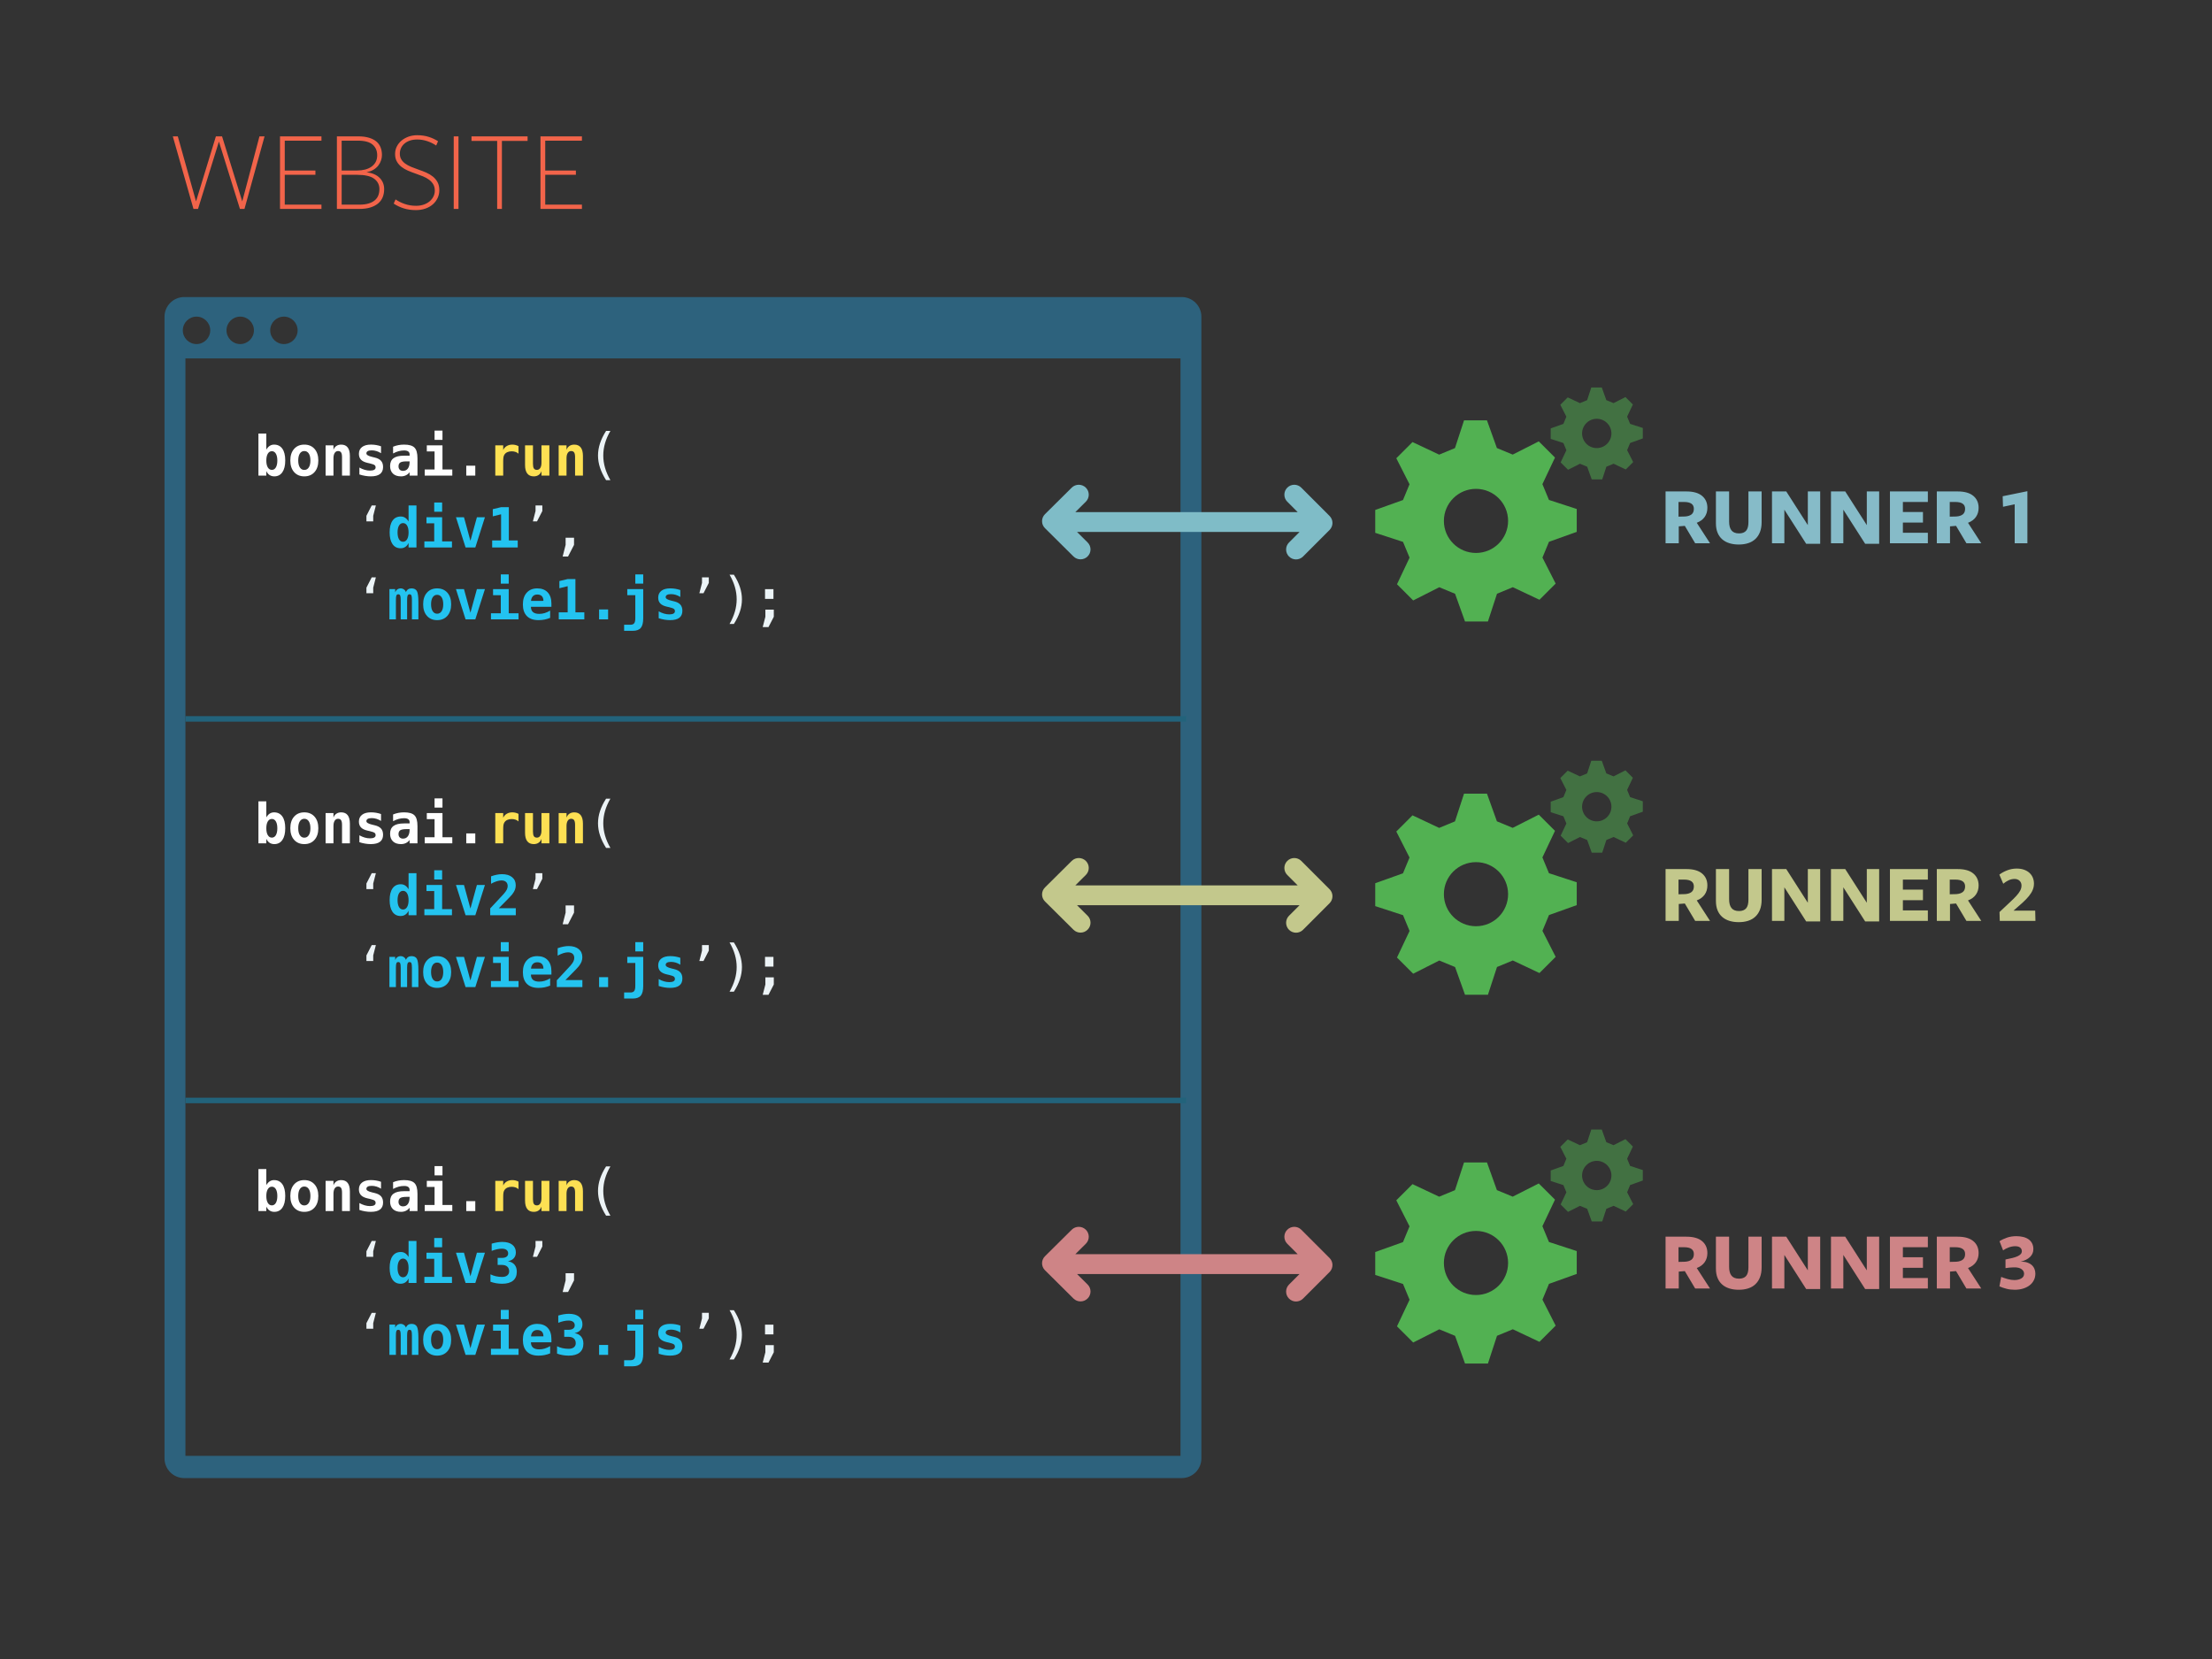 <?xml version="1.0" encoding="utf-8"?>
<!-- Generator: Adobe Illustrator 16.0.0, SVG Export Plug-In . SVG Version: 6.00 Build 0)  -->
<!DOCTYPE svg PUBLIC "-//W3C//DTD SVG 1.1//EN" "http://www.w3.org/Graphics/SVG/1.1/DTD/svg11.dtd">
<svg version="1.1" id="Layer_1" xmlns="http://www.w3.org/2000/svg" xmlns:xlink="http://www.w3.org/1999/xlink" x="0px" y="0px"
	 width="800px" height="600px" viewBox="0 0 800 600" enable-background="new 0 0 800 600" xml:space="preserve">
<rect x="0" y="0" width="800" height="600" fill="#333333" stroke="none"/>
<path fill-rule="evenodd" clip-rule="evenodd" fill="#52B152" d="M570.249,192.356v-8.276l-1.171-0.381l-8.877-2.893l-2.369-5.708
	l4.553-9.616l-5.865-5.852l-1.098,0.557l-8.326,4.22l-5.719-2.364l-3.594-10.014h-8.293l-0.382,1.169l-2.897,8.86l-5.717,2.364
	l-9.639-4.544l-5.862,5.852l0.558,1.096l4.228,8.312l-2.367,5.704l-10.035,3.586v8.277l1.172,0.381l8.878,2.893l2.368,5.707
	l-4.553,9.617l5.862,5.853l1.1-0.558l8.327-4.219l5.718,2.364l3.592,10.014h8.293l0.384-1.169l2.898-8.859l5.718-2.364l9.636,4.545
	l5.864-5.854l-0.558-1.096l-4.228-8.309l2.368-5.708L570.249,192.356z M533.813,199.983c-6.413,0-11.612-5.189-11.612-11.59
	s5.199-11.589,11.612-11.589s11.611,5.189,11.611,11.589S540.227,199.983,533.813,199.983z"/>
<path opacity="0.5" fill-rule="evenodd" clip-rule="evenodd" fill="#52B152" d="M594.144,158.569v-3.783l-0.536-0.174l-4.058-1.322
	l-1.083-2.61l2.082-4.395l-2.682-2.675l-0.502,0.254l-3.806,1.929l-2.613-1.081l-1.644-4.578h-3.79l-0.175,0.535l-1.325,4.05
	l-2.613,1.08l-4.405-2.077l-2.68,2.675l0.254,0.501l1.934,3.799l-1.083,2.608l-4.587,1.639v3.784l0.535,0.174l4.059,1.322
	l1.082,2.609l-2.08,4.396l2.68,2.675l0.503-0.255l3.806-1.929l2.613,1.081l1.644,4.577h3.79l0.176-0.534l1.324-4.05l2.613-1.081
	l4.405,2.078l2.681-2.675l-0.255-0.501l-1.933-3.798l1.082-2.609L594.144,158.569z M577.487,162.055
	c-2.931,0-5.308-2.372-5.308-5.297s2.377-5.298,5.308-5.298c2.932,0,5.309,2.372,5.309,5.298S580.419,162.055,577.487,162.055z"/>
<path fill-rule="evenodd" clip-rule="evenodd" fill="#2D627D" d="M427.38,107.431H66.625c-3.93,0-7.125,3.186-7.125,7.124v412.887
	c0,3.935,3.195,7.127,7.125,7.127H427.38c3.934,0,7.119-3.192,7.119-7.127V114.555C434.499,110.616,431.313,107.431,427.38,107.431z
	 M102.681,114.513c2.736,0,4.958,2.224,4.958,4.962c0,2.739-2.223,4.962-4.958,4.962c-2.74,0-4.958-2.224-4.958-4.962
	C97.723,116.736,99.94,114.513,102.681,114.513z M86.876,114.513c2.737,0,4.96,2.224,4.96,4.962c0,2.739-2.223,4.962-4.96,4.962
	c-2.74,0-4.958-2.224-4.958-4.962C81.917,116.736,84.136,114.513,86.876,114.513z M66.117,119.475c0-2.738,2.218-4.962,4.958-4.962
	c2.735,0,4.958,2.224,4.958,4.962c0,2.739-2.223,4.962-4.958,4.962C68.335,124.437,66.117,122.213,66.117,119.475z M426.945,526.537
	H67.061V129.63h359.885V526.537z"/>
<g>
	<g>
		<path fill-rule="evenodd" clip-rule="evenodd" fill="#7FBCC7" d="M480.854,186.597l-10.221-10.229
			c-1.399-1.402-3.669-1.402-5.07,0c-0.701,0.7-1.052,1.619-1.052,2.537c0,0.919,0.351,1.839,1.052,2.538l3.771,3.775h-80.436
			l3.813-3.781c1.409-1.4,1.409-3.67,0-5.071c-1.412-1.398-3.701-1.398-5.11,0l-9.667,9.589c-1.412,1.402-1.412,3.672,0,5.07
			l10.299,10.217c1.41,1.401,3.697,1.401,5.109,0c0.707-0.699,1.06-1.617,1.06-2.534s-0.353-1.836-1.06-2.535l-3.813-3.783h80.451
			l-0.007,0.021l-3.784,3.785c-1.398,1.401-1.398,3.675,0,5.077c1.401,1.399,3.673,1.399,5.071,0l9.594-9.601
			C482.256,190.27,482.256,187.997,480.854,186.597z"/>
	</g>
</g>
<g>
	<g>
		<path fill="#86BBC8" d="M616.521,186.959c0.649-0.93,0.975-2.024,0.975-3.285c0-1.819-0.64-3.264-1.92-4.334
			s-3.17-1.605-5.67-1.605h-7.53v18.75h4.771v-6.12l2.19-0.18l3.75,6.3h5.369l-4.8-7.41
			C614.915,188.594,615.87,187.89,616.521,186.959z M611.796,186.015c-0.54,0.44-1.32,0.7-2.341,0.78l-2.399,0.06v-5.31h2.01
			c2.359,0,3.54,0.82,3.54,2.459C612.605,184.904,612.336,185.574,611.796,186.015z M632.345,188.805c0,1.46-0.282,2.51-0.848,3.15
			c-0.565,0.64-1.413,0.959-2.543,0.959c-1.249,0-2.162-0.359-2.736-1.08c-0.575-0.72-0.862-1.789-0.862-3.209v-10.891h-4.771v11.52
			c0,1.32,0.2,2.461,0.601,3.42c0.399,0.961,0.965,1.756,1.694,2.386c0.73,0.63,1.601,1.101,2.61,1.409
			c1.01,0.311,2.125,0.466,3.345,0.466c1.26,0,2.4-0.165,3.42-0.495c1.021-0.33,1.891-0.835,2.61-1.516
			c0.72-0.68,1.275-1.524,1.665-2.534s0.585-2.194,0.585-3.556v-11.1h-4.771V188.805z M653.825,189.914l-7.8-12.18h-5.16v18.75h4.47
			v-12.15l7.89,12.33h5.07v-18.93h-4.47V189.914z M675.155,189.914l-7.8-12.18h-5.16v18.75h4.47v-12.15l7.89,12.33h5.07v-18.93
			h-4.47V189.914z M683.525,196.484h13.71v-3.811h-9.03v-3.689h7.26v-3.811h-7.26v-3.629h9.03v-3.811h-13.71V196.484z
			 M714.62,186.959c0.649-0.93,0.975-2.024,0.975-3.285c0-1.819-0.641-3.264-1.92-4.334c-1.28-1.07-3.17-1.605-5.67-1.605h-7.53
			v18.75h4.771v-6.12l2.189-0.18l3.75,6.3h5.37l-4.8-7.41C713.015,188.594,713.97,187.89,714.62,186.959z M709.895,186.015
			c-0.54,0.44-1.32,0.7-2.34,0.78l-2.4,0.06v-5.31h2.011c2.359,0,3.54,0.82,3.54,2.459
			C710.705,184.904,710.435,185.574,709.895,186.015z M724.294,179.475l0.12,3.81l4.23-0.899v14.1h4.59v-18.84L724.294,179.475z"/>
	</g>
</g>
<path fill-rule="evenodd" clip-rule="evenodd" fill="#52B152" d="M570.249,327.356v-8.276l-1.171-0.381l-8.877-2.893l-2.369-5.709
	l4.553-9.615l-5.865-5.852l-1.098,0.557l-8.326,4.22l-5.719-2.364l-3.594-10.014h-8.293l-0.382,1.169l-2.897,8.86l-5.717,2.363
	l-9.639-4.543l-5.862,5.852l0.558,1.096l4.228,8.312l-2.367,5.704l-10.035,3.587v8.277l1.172,0.381l8.878,2.893l2.368,5.707
	l-4.553,9.616l5.862,5.853l1.1-0.557l8.327-4.22l5.718,2.364l3.592,10.014h8.293l0.384-1.17l2.898-8.859l5.718-2.364l9.636,4.546
	l5.864-5.855l-0.558-1.096l-4.228-8.309l2.368-5.708L570.249,327.356z M533.813,334.982c-6.413,0-11.612-5.189-11.612-11.59
	s5.199-11.589,11.612-11.589s11.611,5.188,11.611,11.589S540.227,334.982,533.813,334.982z"/>
<path opacity="0.5" fill-rule="evenodd" clip-rule="evenodd" fill="#52B152" d="M594.144,293.568v-3.783l-0.536-0.174l-4.058-1.322
	l-1.083-2.609l2.082-4.396l-2.682-2.675l-0.502,0.254l-3.806,1.929l-2.613-1.081l-1.644-4.578h-3.79l-0.175,0.535l-1.325,4.05
	l-2.613,1.08l-4.405-2.077l-2.68,2.675l0.254,0.501l1.934,3.799l-1.083,2.608l-4.587,1.64v3.783l0.535,0.175l4.059,1.321
	l1.082,2.609l-2.08,4.396l2.68,2.675l0.503-0.255l3.806-1.929l2.613,1.081l1.644,4.576h3.79l0.176-0.533l1.324-4.051l2.613-1.08
	l4.405,2.077l2.681-2.675l-0.255-0.502l-1.933-3.799l1.082-2.608L594.144,293.568z M577.487,297.055
	c-2.931,0-5.308-2.371-5.308-5.297s2.377-5.299,5.308-5.299c2.932,0,5.309,2.373,5.309,5.299S580.419,297.055,577.487,297.055z"/>
<g>
	<g>
		<path fill-rule="evenodd" clip-rule="evenodd" fill="#C3C88C" d="M480.854,321.597l-10.221-10.229
			c-1.399-1.402-3.669-1.402-5.07,0c-0.701,0.7-1.052,1.619-1.052,2.537c0,0.919,0.351,1.839,1.052,2.538l3.771,3.775h-80.436
			l3.813-3.781c1.409-1.4,1.409-3.67,0-5.071c-1.412-1.398-3.701-1.398-5.11,0l-9.667,9.589c-1.412,1.402-1.412,3.672,0,5.07
			l10.299,10.217c1.41,1.401,3.697,1.401,5.109,0c0.707-0.699,1.06-1.617,1.06-2.534s-0.353-1.836-1.06-2.535l-3.813-3.783h80.451
			l-0.007,0.021l-3.784,3.785c-1.398,1.401-1.398,3.675,0,5.077c1.401,1.399,3.673,1.399,5.071,0l9.594-9.601
			C482.256,325.27,482.256,322.997,480.854,321.597z"/>
	</g>
</g>
<g>
	<g>
		<path fill="#C3C88C" d="M616.521,323.534c0.649-0.93,0.975-2.024,0.975-3.284c0-1.82-0.64-3.266-1.92-4.335
			c-1.28-1.07-3.17-1.605-5.67-1.605h-7.53v18.75h4.771v-6.12l2.19-0.18l3.75,6.3h5.369l-4.8-7.41
			C614.915,325.17,615.87,324.465,616.521,323.534z M611.796,322.59c-0.54,0.439-1.32,0.7-2.341,0.779l-2.399,0.061v-5.311h2.01
			c2.359,0,3.54,0.82,3.54,2.46C612.605,321.479,612.336,322.149,611.796,322.59z M632.345,325.38c0,1.46-0.282,2.51-0.848,3.149
			c-0.565,0.641-1.413,0.96-2.543,0.96c-1.249,0-2.162-0.359-2.736-1.08c-0.575-0.72-0.862-1.789-0.862-3.21v-10.89h-4.771v11.52
			c0,1.32,0.2,2.461,0.601,3.421c0.399,0.96,0.965,1.755,1.694,2.385c0.73,0.63,1.601,1.1,2.61,1.41
			c1.01,0.31,2.125,0.465,3.345,0.465c1.26,0,2.4-0.165,3.42-0.495c1.021-0.33,1.891-0.835,2.61-1.515s1.275-1.525,1.665-2.535
			s0.585-2.195,0.585-3.556v-11.1h-4.771V325.38z M653.825,326.489l-7.8-12.18h-5.16v18.75h4.47v-12.15l7.89,12.33h5.07v-18.93
			h-4.47V326.489z M675.155,326.489l-7.8-12.18h-5.16v18.75h4.47v-12.15l7.89,12.33h5.07v-18.93h-4.47V326.489z M683.525,333.06
			h13.71v-3.81h-9.03v-3.69h7.26v-3.81h-7.26v-3.631h9.03v-3.81h-13.71V333.06z M714.62,323.534c0.649-0.93,0.975-2.024,0.975-3.284
			c0-1.82-0.641-3.266-1.92-4.335c-1.28-1.07-3.17-1.605-5.67-1.605h-7.53v18.75h4.771v-6.12l2.189-0.18l3.75,6.3h5.37l-4.8-7.41
			C713.015,325.17,713.97,324.465,714.62,323.534z M709.895,322.59c-0.54,0.439-1.32,0.7-2.34,0.779l-2.4,0.061v-5.311h2.011
			c2.359,0,3.54,0.82,3.54,2.46C710.705,321.479,710.435,322.149,709.895,322.59z M736.055,329.34h-7.83
			c1.239-1.061,2.319-2.011,3.239-2.851s1.69-1.64,2.311-2.399c0.619-0.76,1.08-1.505,1.38-2.235c0.3-0.729,0.45-1.495,0.45-2.295
			c0-0.76-0.136-1.47-0.405-2.13s-0.67-1.234-1.2-1.726c-0.53-0.489-1.18-0.874-1.95-1.154c-0.77-0.28-1.665-0.42-2.685-0.42
			c-1.2,0-2.351,0.215-3.45,0.645c-1.1,0.431-2.04,0.945-2.82,1.545l1.41,3.3c0.58-0.499,1.22-0.915,1.92-1.244
			c0.7-0.33,1.42-0.495,2.16-0.495c0.76,0,1.37,0.225,1.83,0.675s0.69,1.016,0.69,1.695c0,0.64-0.155,1.255-0.466,1.845
			c-0.31,0.59-0.79,1.24-1.439,1.95c-0.65,0.71-1.476,1.525-2.475,2.444c-1.001,0.921-2.19,2.04-3.57,3.36l0.09,3.21h12.9
			L736.055,329.34z"/>
	</g>
</g>
<path fill-rule="evenodd" clip-rule="evenodd" fill="#52B152" d="M570.249,460.736v-8.276l-1.171-0.381l-8.877-2.893l-2.369-5.709
	l4.553-9.615l-5.865-5.852l-1.098,0.557l-8.326,4.22l-5.719-2.364l-3.594-10.014h-8.293l-0.382,1.169l-2.897,8.86l-5.717,2.363
	l-9.639-4.543l-5.862,5.852l0.558,1.096l4.228,8.312l-2.367,5.704l-10.035,3.587v8.277l1.172,0.381l8.878,2.893l2.368,5.707
	l-4.553,9.616l5.862,5.853l1.1-0.557l8.327-4.22l5.718,2.364l3.592,10.014h8.293l0.384-1.17l2.898-8.859l5.718-2.364l9.636,4.546
	l5.864-5.855l-0.558-1.096l-4.228-8.309l2.368-5.708L570.249,460.736z M533.813,468.362c-6.413,0-11.612-5.189-11.612-11.59
	s5.199-11.589,11.612-11.589s11.611,5.188,11.611,11.589S540.227,468.362,533.813,468.362z"/>
<path opacity="0.5" fill-rule="evenodd" clip-rule="evenodd" fill="#52B152" d="M594.144,426.948v-3.783l-0.536-0.174l-4.058-1.322
	l-1.083-2.609l2.082-4.396l-2.682-2.676l-0.502,0.255l-3.806,1.929l-2.613-1.08l-1.644-4.578h-3.79l-0.175,0.535l-1.325,4.051
	l-2.613,1.08l-4.405-2.078l-2.68,2.676l0.254,0.501l1.934,3.799l-1.083,2.608l-4.587,1.64v3.783l0.535,0.175l4.059,1.321
	l1.082,2.609l-2.08,4.396l2.68,2.675l0.503-0.255l3.806-1.929l2.613,1.081l1.644,4.576h3.79l0.176-0.533l1.324-4.051l2.613-1.08
	l4.405,2.077l2.681-2.675l-0.255-0.502l-1.933-3.799l1.082-2.608L594.144,426.948z M577.487,430.435
	c-2.931,0-5.308-2.371-5.308-5.297s2.377-5.299,5.308-5.299c2.932,0,5.309,2.373,5.309,5.299S580.419,430.435,577.487,430.435z"/>
<g>
	<g>
		<path fill-rule="evenodd" clip-rule="evenodd" fill="#CE8486" d="M480.854,454.977l-10.221-10.229
			c-1.399-1.402-3.669-1.402-5.07,0c-0.701,0.7-1.052,1.619-1.052,2.537c0,0.919,0.351,1.839,1.052,2.538l3.771,3.775h-80.436
			l3.813-3.781c1.409-1.4,1.409-3.67,0-5.071c-1.412-1.398-3.701-1.398-5.11,0l-9.667,9.589c-1.412,1.402-1.412,3.672,0,5.07
			l10.299,10.217c1.41,1.401,3.697,1.401,5.109,0c0.707-0.699,1.06-1.617,1.06-2.534s-0.353-1.836-1.06-2.535l-3.813-3.783h80.451
			l-0.007,0.021l-3.784,3.785c-1.398,1.401-1.398,3.675,0,5.077c1.401,1.399,3.673,1.399,5.071,0l9.594-9.601
			C482.256,458.649,482.256,456.377,480.854,454.977z"/>
	</g>
</g>
<g>
	<g>
		<path fill="#CE8486" d="M616.521,456.488c0.649-0.93,0.975-2.024,0.975-3.284c0-1.82-0.64-3.266-1.92-4.335
			c-1.28-1.07-3.17-1.605-5.67-1.605h-7.53v18.75h4.771v-6.12l2.19-0.18l3.75,6.3h5.369l-4.8-7.41
			C614.915,458.124,615.87,457.419,616.521,456.488z M611.796,455.544c-0.54,0.439-1.32,0.7-2.341,0.779l-2.399,0.061v-5.311h2.01
			c2.359,0,3.54,0.82,3.54,2.461C612.605,454.434,612.336,455.104,611.796,455.544z M632.345,458.334c0,1.46-0.282,2.51-0.848,3.149
			c-0.565,0.641-1.413,0.96-2.543,0.96c-1.249,0-2.162-0.359-2.736-1.08c-0.575-0.72-0.862-1.789-0.862-3.21v-10.89h-4.771v11.521
			c0,1.319,0.2,2.46,0.601,3.42c0.399,0.96,0.965,1.755,1.694,2.385c0.73,0.63,1.601,1.1,2.61,1.41
			c1.01,0.31,2.125,0.465,3.345,0.465c1.26,0,2.4-0.165,3.42-0.495c1.021-0.33,1.891-0.835,2.61-1.515s1.275-1.525,1.665-2.535
			s0.585-2.195,0.585-3.556v-11.1h-4.771V458.334z M653.825,459.443l-7.8-12.18h-5.16v18.75h4.47v-12.15l7.89,12.33h5.07v-18.93
			h-4.47V459.443z M675.155,459.443l-7.8-12.18h-5.16v18.75h4.47v-12.15l7.89,12.33h5.07v-18.93h-4.47V459.443z M683.525,466.014
			h13.71v-3.81h-9.03v-3.69h7.26v-3.81h-7.26v-3.631h9.03v-3.81h-13.71V466.014z M714.62,456.488
			c0.649-0.93,0.975-2.024,0.975-3.284c0-1.82-0.641-3.266-1.92-4.335c-1.28-1.07-3.17-1.605-5.67-1.605h-7.53v18.75h4.771v-6.12
			l2.189-0.18l3.75,6.3h5.37l-4.8-7.41C713.015,458.124,713.97,457.419,714.62,456.488z M709.895,455.544
			c-0.54,0.439-1.32,0.7-2.34,0.779l-2.4,0.061v-5.311h2.011c2.359,0,3.54,0.82,3.54,2.461
			C710.705,454.434,710.435,455.104,709.895,455.544z M735.784,458.903c-0.221-0.54-0.55-1.005-0.99-1.395
			c-0.439-0.39-0.989-0.694-1.649-0.915c-0.66-0.22-1.44-0.31-2.34-0.271c1.5-0.399,2.64-0.984,3.42-1.755
			c0.779-0.77,1.17-1.704,1.17-2.805c0-0.78-0.15-1.465-0.45-2.055s-0.72-1.08-1.26-1.471c-0.54-0.39-1.19-0.68-1.95-0.869
			c-0.761-0.19-1.59-0.285-2.49-0.285c-1.22,0-2.345,0.175-3.375,0.524c-1.03,0.351-1.935,0.785-2.715,1.306l1.29,3.3
			c0.58-0.42,1.265-0.775,2.055-1.065c0.79-0.289,1.555-0.435,2.295-0.435c0.84,0,1.455,0.17,1.845,0.51
			c0.391,0.341,0.586,0.771,0.586,1.29c0,0.4-0.136,0.75-0.405,1.05c-0.271,0.3-0.66,0.565-1.17,0.795
			c-0.511,0.23-1.13,0.436-1.86,0.615s-1.555,0.36-2.475,0.54v3.12c0.399-0.061,0.854-0.12,1.365-0.18
			c0.51-0.061,1.024-0.091,1.545-0.091c1.3-0.039,2.26,0.171,2.88,0.631c0.619,0.46,0.93,1.01,0.93,1.649
			c0,0.78-0.345,1.36-1.035,1.74c-0.689,0.38-1.515,0.57-2.475,0.57c-0.761,0-1.57-0.12-2.431-0.36c-0.859-0.24-1.64-0.5-2.34-0.78
			l-0.63,3.42c0.76,0.341,1.605,0.63,2.535,0.87s1.935,0.36,3.015,0.36c1.04,0,2.015-0.135,2.926-0.405
			c0.909-0.27,1.699-0.655,2.369-1.155c0.67-0.499,1.195-1.114,1.575-1.845c0.38-0.729,0.57-1.545,0.57-2.445
			C736.114,460.014,736.004,459.443,735.784,458.903z"/>
	</g>
</g>
<g>
	<g>
		<path fill="#F2644A" d="M87.615,72.837l-7.308-23.52h-2.226l-7.183,23.52l-6.594-23.52H62.5l7.476,26.25h1.638l7.561-24.359
			l7.602,24.359h1.639l7.266-26.25h-1.848L87.615,72.837z M101.266,75.567h14.994v-1.555h-13.272V63.22h11.088v-1.555h-11.088
			V50.871h13.272v-1.554h-14.994V75.567z M132.545,62.278c1.009-0.168,1.871-0.477,2.587-0.926c0.716-0.448,1.29-0.961,1.726-1.535
			c0.434-0.574,0.758-1.192,0.968-1.852s0.315-1.298,0.315-1.915c0-0.981-0.16-1.886-0.481-2.714s-0.824-1.536-1.508-2.125
			c-0.685-0.59-1.579-1.053-2.682-1.389c-1.103-0.337-2.437-0.506-4.001-0.506h-7.624v26.25h8.024c1.616,0,2.996-0.182,4.139-0.545
			c1.141-0.363,2.082-0.866,2.82-1.51c0.738-0.642,1.275-1.396,1.609-2.263s0.502-1.816,0.502-2.851
			c0-1.593-0.537-2.941-1.609-4.045C136.257,63.25,134.662,62.559,132.545,62.278z M123.566,50.871h5.815
			c2.501,0,4.298,0.479,5.394,1.439s1.644,2.243,1.644,3.853c0,0.931-0.183,1.734-0.548,2.412s-0.877,1.249-1.537,1.715
			s-1.434,0.811-2.318,1.037c-0.885,0.226-1.848,0.338-2.887,0.338h-5.562V50.871z M136.839,70.619
			c-0.252,0.689-0.672,1.286-1.26,1.792c-0.589,0.506-1.345,0.9-2.269,1.181c-0.924,0.281-2.058,0.421-3.401,0.421h-6.343V63.22
			h5.545c2.855,0,4.92,0.471,6.195,1.412c1.273,0.942,1.91,2.186,1.91,3.731C137.217,69.179,137.091,69.931,136.839,70.619z
			 M156.543,63.85c-0.697-0.56-1.493-1.036-2.387-1.429c-0.894-0.391-1.801-0.741-2.722-1.05c-0.978-0.336-1.885-0.679-2.722-1.028
			c-0.838-0.35-1.557-0.742-2.156-1.176c-0.602-0.435-1.076-0.945-1.425-1.533s-0.522-1.273-0.522-2.059
			c0-0.672,0.132-1.315,0.398-1.932c0.266-0.615,0.664-1.162,1.197-1.639c0.531-0.475,1.189-0.854,1.974-1.134
			c0.784-0.279,1.694-0.42,2.729-0.42c1.204,0,2.401,0.196,3.592,0.589c1.189,0.392,2.274,0.924,3.255,1.596l0.672-1.555
			c-0.98-0.644-2.101-1.168-3.36-1.574s-2.646-0.609-4.158-0.609c-1.148,0-2.205,0.176-3.17,0.525
			c-0.967,0.35-1.809,0.826-2.526,1.428c-0.718,0.603-1.285,1.316-1.701,2.142c-0.416,0.827-0.624,1.729-0.624,2.709
			c0,1.064,0.217,1.974,0.651,2.729c0.434,0.757,0.993,1.401,1.68,1.933c0.686,0.532,1.47,0.987,2.353,1.365
			c0.881,0.378,1.77,0.722,2.666,1.028c0.98,0.336,1.896,0.68,2.752,1.029c0.854,0.351,1.596,0.764,2.226,1.239
			c0.63,0.477,1.126,1.028,1.491,1.659c0.363,0.63,0.546,1.393,0.546,2.289c0,0.729-0.161,1.422-0.483,2.078
			c-0.322,0.659-0.777,1.24-1.365,1.744s-1.302,0.902-2.142,1.196s-1.764,0.441-2.772,0.441c-1.455,0-2.813-0.217-4.073-0.651
			c-1.261-0.434-2.38-0.986-3.36-1.658l-0.672,1.512c1.092,0.729,2.303,1.302,3.633,1.722s2.793,0.63,4.389,0.63
			c1.261,0,2.408-0.182,3.444-0.546c1.036-0.363,1.925-0.868,2.667-1.513c0.742-0.643,1.323-1.406,1.743-2.288
			s0.63-1.827,0.63-2.835c0-1.148-0.217-2.121-0.648-2.92C157.807,65.089,157.242,64.409,156.543,63.85z M164.097,75.567h1.722
			v-26.25h-1.722V75.567z M170.522,50.956h9.282v24.611h1.722V50.956h9.282v-1.639h-20.286V50.956z M210.464,50.871v-1.554H195.47
			v26.25h14.994v-1.555h-13.272V63.22h11.088v-1.555h-11.088V50.871H210.464z"/>
	</g>
</g>
<g>
	<path fill="#FFFFFF" d="M96.316,162.615c0.352-0.605,0.76-1.06,1.226-1.362s0.991-0.454,1.577-0.454
		c1.295,0,2.293,0.495,2.993,1.484s1.05,2.409,1.05,4.258c0,1.823-0.345,3.236-1.035,4.238s-1.66,1.504-2.91,1.504
		c-0.658,0-1.23-0.16-1.719-0.479s-0.882-0.794-1.182-1.426V172h-2.852v-15.195h2.852V162.615z M100.301,166.561
		c0-1.055-0.176-1.881-0.527-2.48s-0.836-0.898-1.455-0.898s-1.107,0.299-1.465,0.898s-0.537,1.426-0.537,2.48
		s0.179,1.881,0.537,2.48s0.846,0.898,1.465,0.898s1.104-0.299,1.455-0.898S100.301,167.615,100.301,166.561z"/>
	<path fill="#FFFFFF" d="M104.998,166.541c0-1.764,0.458-3.163,1.372-4.194s2.144-1.548,3.687-1.548
		c1.549,0,2.782,0.516,3.696,1.548s1.372,2.43,1.372,4.194s-0.458,3.163-1.372,4.194s-2.147,1.548-3.696,1.548
		c-1.543,0-2.772-0.516-3.687-1.548S104.998,168.305,104.998,166.541z M110.057,163.123c-0.684,0-1.221,0.301-1.611,0.903
		s-0.586,1.44-0.586,2.515s0.195,1.913,0.586,2.515s0.928,0.903,1.611,0.903c0.69,0,1.23-0.301,1.621-0.903s0.586-1.44,0.586-2.515
		s-0.195-1.913-0.586-2.515S110.747,163.123,110.057,163.123z"/>
	<path fill="#FFFFFF" d="M126.541,164.9v7.1h-2.842v-6.66c0-0.794-0.112-1.362-0.337-1.704s-0.591-0.513-1.099-0.513
		c-0.514,0-0.919,0.231-1.216,0.693s-0.444,1.104-0.444,1.924V172h-2.842v-10.938h2.842v1.641c0.202-0.605,0.547-1.074,1.035-1.406
		s1.078-0.498,1.768-0.498c1.035,0,1.816,0.343,2.344,1.03S126.541,163.54,126.541,164.9z"/>
	<path fill="#FFFFFF" d="M137.801,161.404v2.5c-0.527-0.338-1.076-0.594-1.646-0.767s-1.141-0.259-1.714-0.259
		c-0.638,0-1.12,0.093-1.445,0.278s-0.488,0.46-0.488,0.825c0,0.521,0.697,0.944,2.09,1.27l0.107,0.029l0.82,0.195
		c1.042,0.248,1.805,0.646,2.29,1.196s0.728,1.294,0.728,2.231c0,1.126-0.37,1.971-1.108,2.534s-1.851,0.845-3.335,0.845
		c-0.658,0-1.332-0.057-2.021-0.171s-1.39-0.285-2.1-0.513v-2.5c0.631,0.358,1.274,0.631,1.929,0.82s1.288,0.283,1.899,0.283
		c0.67,0,1.178-0.098,1.523-0.293s0.518-0.479,0.518-0.85c0-0.365-0.122-0.645-0.366-0.84s-0.825-0.404-1.743-0.625l-0.791-0.176
		c-1.094-0.248-1.891-0.635-2.393-1.162s-0.752-1.234-0.752-2.119c0-1.055,0.381-1.875,1.143-2.461s1.833-0.879,3.213-0.879
		c0.619,0,1.235,0.05,1.851,0.151S137.221,161.203,137.801,161.404z"/>
	<path fill="#FFFFFF" d="M150.984,165.76V172h-2.842v-1.221c-0.345,0.482-0.788,0.853-1.328,1.113s-1.136,0.391-1.787,0.391
		c-1.244,0-2.212-0.329-2.905-0.986s-1.04-1.576-1.04-2.754c0-1.276,0.414-2.218,1.24-2.827s2.106-0.913,3.838-0.913h1.982v-0.479
		c0-0.462-0.167-0.812-0.503-1.05s-0.829-0.356-1.479-0.356c-0.684,0-1.346,0.086-1.987,0.259s-1.31,0.448-2.007,0.825v-2.441
		c0.631-0.26,1.273-0.453,1.924-0.576s1.341-0.186,2.07-0.186c1.777,0,3.026,0.361,3.745,1.084S150.984,163.898,150.984,165.76z
		 M147,166.863c-1.068,0-1.813,0.137-2.236,0.41s-0.635,0.742-0.635,1.406c0,0.495,0.146,0.889,0.439,1.182s0.69,0.439,1.191,0.439
		c0.755,0,1.341-0.285,1.758-0.854s0.625-1.366,0.625-2.388v-0.195H147z"/>
	<path fill="#FFFFFF" d="M154.363,161.062h5.664v8.74h3.555V172h-9.98v-2.197h3.564v-6.543h-2.803V161.062z M157.166,155.74h2.861
		v3.34h-2.861V155.74z"/>
	<path fill="#FFFFFF" d="M168.631,168.416h3.262V172h-3.262V168.416z"/>
	<path fill="#FEE153" d="M187.527,164.08c-0.312-0.287-0.679-0.501-1.099-0.645s-0.88-0.215-1.382-0.215
		c-0.605,0-1.134,0.106-1.587,0.317s-0.802,0.519-1.05,0.923c-0.156,0.248-0.265,0.547-0.327,0.898s-0.093,0.885-0.093,1.602V172
		h-2.861v-10.938h2.861v1.699c0.28-0.625,0.709-1.108,1.289-1.45s1.256-0.513,2.031-0.513c0.391,0,0.773,0.047,1.147,0.142
		s0.731,0.233,1.069,0.415V164.08z"/>
	<path fill="#FEE153" d="M189.891,168.182v-7.119h2.861v6.68c0,0.788,0.111,1.351,0.332,1.689s0.589,0.508,1.104,0.508
		s0.917-0.228,1.206-0.684s0.435-1.094,0.435-1.914v-6.279h2.861V172h-2.861v-1.621c-0.202,0.605-0.545,1.074-1.03,1.406
		s-1.069,0.498-1.753,0.498c-1.042,0-1.828-0.345-2.358-1.035S189.891,169.536,189.891,168.182z"/>
	<path fill="#FEE153" d="M210.828,164.9v7.1h-2.842v-6.66c0-0.794-0.112-1.362-0.337-1.704s-0.591-0.513-1.099-0.513
		c-0.514,0-0.919,0.231-1.216,0.693s-0.444,1.104-0.444,1.924V172h-2.842v-10.938h2.842v1.641c0.202-0.605,0.547-1.074,1.035-1.406
		s1.078-0.498,1.768-0.498c1.035,0,1.816,0.343,2.344,1.03S210.828,163.54,210.828,164.9z"/>
	<path fill="#ECF4F7" d="M220.76,155.848c-0.866,1.484-1.512,2.964-1.938,4.438s-0.64,2.96-0.64,4.458
		c0,1.491,0.213,2.975,0.64,4.453s1.073,2.965,1.938,4.463h-1.562c-0.983-1.549-1.715-3.058-2.197-4.526s-0.723-2.931-0.723-4.39
		c0-1.452,0.241-2.914,0.723-4.385s1.214-2.975,2.197-4.512H220.76z"/>
	<path fill="#ECF4F7" d="M134.982,188.557h-2.461v-2.021l1.914-3.73h1.504l-0.957,3.73V188.557z"/>
	<path fill="#23C3F0" d="M147.766,188.615v-5.811h2.852V198h-2.852v-1.621c-0.306,0.631-0.702,1.107-1.187,1.426
		s-1.056,0.479-1.714,0.479c-1.25,0-2.22-0.501-2.91-1.504s-1.035-2.416-1.035-4.238c0-1.849,0.35-3.268,1.05-4.258
		s1.698-1.484,2.993-1.484c0.586,0,1.112,0.151,1.577,0.454S147.414,188.01,147.766,188.615z M143.781,192.561
		c0,1.055,0.176,1.881,0.527,2.48s0.836,0.898,1.455,0.898s1.107-0.299,1.465-0.898s0.537-1.426,0.537-2.48s-0.179-1.881-0.537-2.48
		s-0.846-0.898-1.465-0.898s-1.104,0.299-1.455,0.898S143.781,191.506,143.781,192.561z"/>
	<path fill="#23C3F0" d="M154.24,187.062h5.664v8.74h3.555V198h-9.98v-2.197h3.564v-6.543h-2.803V187.062z M157.043,181.74h2.861
		v3.34h-2.861V181.74z"/>
	<path fill="#23C3F0" d="M175.383,187.062L171.906,198h-3.525l-3.477-10.938h2.9l2.334,8.535l2.344-8.535H175.383z"/>
	<path fill="#23C3F0" d="M178,195.461h3.223v-9.463l-2.998,0.742v-2.598l3.018-0.723h2.783v12.041h3.223V198H178V195.461z"/>
	<path fill="#ECF4F7" d="M193.684,182.805h2.461v2.012l-1.924,3.74h-1.494l0.957-3.74V182.805z"/>
	<path fill="#ECF4F7" d="M204.562,194.475h3.047v2.588l-2.168,4.209l-1.953,0.01l1.074-4.219V194.475z"/>
	<path fill="#ECF4F7" d="M134.982,214.557h-2.461v-2.021l1.914-3.73h1.504l-0.957,3.73V214.557z"/>
	<path fill="#23C3F0" d="M146.779,214.156c0.215-0.462,0.488-0.804,0.82-1.025s0.739-0.332,1.221-0.332
		c0.944,0,1.597,0.326,1.958,0.977s0.542,2.005,0.542,4.062V224h-2.344v-7.021c0-0.814-0.062-1.357-0.186-1.631
		s-0.348-0.41-0.674-0.41s-0.553,0.14-0.684,0.42s-0.195,0.82-0.195,1.621V224h-2.314v-7.021c0-0.801-0.065-1.341-0.195-1.621
		s-0.358-0.42-0.684-0.42s-0.55,0.137-0.674,0.41s-0.186,0.817-0.186,1.631V224h-2.344v-10.938h2.08v1.133
		c0.163-0.43,0.423-0.77,0.781-1.021s0.758-0.376,1.201-0.376s0.846,0.132,1.211,0.396S146.701,213.779,146.779,214.156z"/>
	<path fill="#23C3F0" d="M153.039,218.541c0-1.764,0.458-3.163,1.372-4.194s2.144-1.548,3.687-1.548
		c1.549,0,2.782,0.516,3.696,1.548s1.372,2.43,1.372,4.194s-0.458,3.163-1.372,4.194s-2.147,1.548-3.696,1.548
		c-1.543,0-2.772-0.516-3.687-1.548S153.039,220.305,153.039,218.541z M158.098,215.123c-0.684,0-1.221,0.301-1.611,0.903
		s-0.586,1.44-0.586,2.515s0.195,1.913,0.586,2.515s0.928,0.903,1.611,0.903c0.69,0,1.23-0.301,1.621-0.903s0.586-1.44,0.586-2.515
		s-0.195-1.913-0.586-2.515S158.788,215.123,158.098,215.123z"/>
	<path fill="#23C3F0" d="M175.383,213.062L171.906,224h-3.525l-3.477-10.938h2.9l2.334,8.535l2.344-8.535H175.383z"/>
	<path fill="#23C3F0" d="M178.322,213.062h5.664v8.74h3.555V224h-9.98v-2.197h3.564v-6.543h-2.803V213.062z M181.125,207.74h2.861
		v3.34h-2.861V207.74z"/>
	<path fill="#23C3F0" d="M198.967,223.463c-0.664,0.273-1.341,0.479-2.031,0.615s-1.419,0.205-2.188,0.205
		c-1.83,0-3.228-0.49-4.194-1.47s-1.45-2.391-1.45-4.233c0-1.784,0.465-3.193,1.396-4.229s2.201-1.553,3.809-1.553
		c1.621,0,2.879,0.48,3.774,1.44s1.343,2.313,1.343,4.058v1.162h-7.412c0.006,0.859,0.26,1.5,0.762,1.924s1.25,0.635,2.246,0.635
		c0.658,0,1.305-0.094,1.943-0.283s1.305-0.488,2.002-0.898V223.463z M196.545,217.311c-0.013-0.755-0.207-1.327-0.581-1.714
		s-0.926-0.581-1.655-0.581c-0.658,0-1.182,0.2-1.572,0.601s-0.622,0.968-0.693,1.704L196.545,217.311z"/>
	<path fill="#23C3F0" d="M202.082,221.461h3.223v-9.463l-2.998,0.742v-2.598l3.018-0.723h2.783v12.041h3.223V224h-9.248V221.461z"/>
	<path fill="#23C3F0" d="M216.672,220.416h3.262V224h-3.262V220.416z"/>
	<path fill="#23C3F0" d="M232.629,223.58c0,1.641-0.294,2.811-0.884,3.511s-1.567,1.05-2.935,1.05h-3.086v-2.197h2.285
		c0.638,0,1.09-0.179,1.357-0.537s0.4-0.967,0.4-1.826v-8.32h-2.9v-2.197h5.762V223.58z M232.629,211.08h-2.861v-3.34h2.861V211.08z
		"/>
	<path fill="#23C3F0" d="M246.047,213.404v2.5c-0.527-0.338-1.076-0.594-1.646-0.767s-1.141-0.259-1.714-0.259
		c-0.638,0-1.12,0.093-1.445,0.278s-0.488,0.46-0.488,0.825c0,0.521,0.697,0.944,2.09,1.27l0.107,0.029l0.82,0.195
		c1.042,0.248,1.805,0.646,2.29,1.196s0.728,1.294,0.728,2.231c0,1.126-0.37,1.971-1.108,2.534s-1.851,0.845-3.335,0.845
		c-0.658,0-1.332-0.057-2.021-0.171s-1.39-0.285-2.1-0.513v-2.5c0.631,0.358,1.274,0.631,1.929,0.82s1.288,0.283,1.899,0.283
		c0.67,0,1.178-0.098,1.523-0.293s0.518-0.479,0.518-0.85c0-0.365-0.122-0.645-0.366-0.84s-0.825-0.404-1.743-0.625l-0.791-0.176
		c-1.094-0.248-1.891-0.635-2.393-1.162s-0.752-1.234-0.752-2.119c0-1.055,0.381-1.875,1.143-2.461s1.833-0.879,3.213-0.879
		c0.619,0,1.235,0.05,1.851,0.151S245.467,213.203,246.047,213.404z"/>
	<path fill="#ECF4F7" d="M253.889,208.805h2.461v2.012l-1.924,3.74h-1.494l0.957-3.74V208.805z"/>
	<path fill="#ECF4F7" d="M263.85,207.848h1.562c0.983,1.537,1.715,3.041,2.197,4.512s0.723,2.933,0.723,4.385
		c0,1.465-0.241,2.933-0.723,4.404s-1.214,2.975-2.197,4.512h-1.562c0.866-1.51,1.512-3.004,1.938-4.482s0.64-2.956,0.64-4.434
		c0-1.484-0.213-2.965-0.64-4.443S264.715,209.338,263.85,207.848z"/>
	<path fill="#ECF4F7" d="M276.809,220.475h3.047v2.588l-1.924,3.73h-2.09l0.967-3.73V220.475z M276.682,213.072h3.047v3.525h-3.047
		V213.072z"/>
</g>
<g>
	<path fill="#FFFFFF" d="M96.316,295.615c0.352-0.605,0.76-1.06,1.226-1.362s0.991-0.454,1.577-0.454
		c1.295,0,2.293,0.495,2.993,1.484s1.05,2.409,1.05,4.258c0,1.822-0.345,3.236-1.035,4.238s-1.66,1.504-2.91,1.504
		c-0.658,0-1.23-0.16-1.719-0.479s-0.882-0.795-1.182-1.426V305h-2.852v-15.195h2.852V295.615z M100.301,299.561
		c0-1.055-0.176-1.881-0.527-2.48s-0.836-0.898-1.455-0.898s-1.107,0.299-1.465,0.898s-0.537,1.426-0.537,2.48
		s0.179,1.881,0.537,2.48s0.846,0.898,1.465,0.898s1.104-0.299,1.455-0.898S100.301,300.615,100.301,299.561z"/>
	<path fill="#FFFFFF" d="M104.998,299.541c0-1.764,0.458-3.163,1.372-4.194s2.144-1.548,3.687-1.548
		c1.549,0,2.782,0.516,3.696,1.548s1.372,2.43,1.372,4.194c0,1.764-0.458,3.162-1.372,4.194s-2.147,1.548-3.696,1.548
		c-1.543,0-2.772-0.516-3.687-1.548S104.998,301.305,104.998,299.541z M110.057,296.123c-0.684,0-1.221,0.301-1.611,0.903
		s-0.586,1.44-0.586,2.515s0.195,1.912,0.586,2.515s0.928,0.903,1.611,0.903c0.69,0,1.23-0.301,1.621-0.903s0.586-1.44,0.586-2.515
		s-0.195-1.913-0.586-2.515S110.747,296.123,110.057,296.123z"/>
	<path fill="#FFFFFF" d="M126.541,297.9v7.1h-2.842v-6.66c0-0.794-0.112-1.362-0.337-1.704s-0.591-0.513-1.099-0.513
		c-0.514,0-0.919,0.231-1.216,0.693s-0.444,1.104-0.444,1.924V305h-2.842v-10.938h2.842v1.641c0.202-0.605,0.547-1.074,1.035-1.406
		s1.078-0.498,1.768-0.498c1.035,0,1.816,0.343,2.344,1.03S126.541,296.54,126.541,297.9z"/>
	<path fill="#FFFFFF" d="M137.801,294.404v2.5c-0.527-0.338-1.076-0.594-1.646-0.767s-1.141-0.259-1.714-0.259
		c-0.638,0-1.12,0.093-1.445,0.278s-0.488,0.46-0.488,0.825c0,0.521,0.697,0.944,2.09,1.27l0.107,0.029l0.82,0.195
		c1.042,0.248,1.805,0.646,2.29,1.196s0.728,1.294,0.728,2.231c0,1.127-0.37,1.971-1.108,2.534s-1.851,0.845-3.335,0.845
		c-0.658,0-1.332-0.057-2.021-0.171s-1.39-0.284-2.1-0.513v-2.5c0.631,0.357,1.274,0.631,1.929,0.82s1.288,0.283,1.899,0.283
		c0.67,0,1.178-0.098,1.523-0.293s0.518-0.479,0.518-0.85c0-0.365-0.122-0.645-0.366-0.84s-0.825-0.404-1.743-0.625l-0.791-0.176
		c-1.094-0.248-1.891-0.635-2.393-1.162s-0.752-1.234-0.752-2.119c0-1.055,0.381-1.875,1.143-2.461s1.833-0.879,3.213-0.879
		c0.619,0,1.235,0.05,1.851,0.151S137.221,294.203,137.801,294.404z"/>
	<path fill="#FFFFFF" d="M150.984,298.76V305h-2.842v-1.221c-0.345,0.482-0.788,0.854-1.328,1.113s-1.136,0.391-1.787,0.391
		c-1.244,0-2.212-0.328-2.905-0.986s-1.04-1.576-1.04-2.754c0-1.276,0.414-2.218,1.24-2.827s2.106-0.913,3.838-0.913h1.982v-0.479
		c0-0.462-0.167-0.812-0.503-1.05s-0.829-0.356-1.479-0.356c-0.684,0-1.346,0.086-1.987,0.259s-1.31,0.448-2.007,0.825v-2.441
		c0.631-0.26,1.273-0.453,1.924-0.576s1.341-0.186,2.07-0.186c1.777,0,3.026,0.361,3.745,1.084S150.984,296.898,150.984,298.76z
		 M147,299.863c-1.068,0-1.813,0.137-2.236,0.41s-0.635,0.742-0.635,1.406c0,0.494,0.146,0.889,0.439,1.182s0.69,0.439,1.191,0.439
		c0.755,0,1.341-0.285,1.758-0.854s0.625-1.366,0.625-2.388v-0.195H147z"/>
	<path fill="#FFFFFF" d="M154.363,294.062h5.664v8.74h3.555V305h-9.98v-2.197h3.564v-6.543h-2.803V294.062z M157.166,288.74h2.861
		v3.34h-2.861V288.74z"/>
	<path fill="#FFFFFF" d="M168.631,301.416h3.262V305h-3.262V301.416z"/>
	<path fill="#FDE053" d="M187.527,297.08c-0.312-0.287-0.679-0.501-1.099-0.645s-0.88-0.215-1.382-0.215
		c-0.605,0-1.134,0.106-1.587,0.317s-0.802,0.519-1.05,0.923c-0.156,0.248-0.265,0.547-0.327,0.898s-0.093,0.885-0.093,1.602V305
		h-2.861v-10.938h2.861v1.699c0.28-0.625,0.709-1.108,1.289-1.45s1.256-0.513,2.031-0.513c0.391,0,0.773,0.047,1.147,0.142
		s0.731,0.233,1.069,0.415V297.08z"/>
	<path fill="#FDE053" d="M189.891,301.182v-7.119h2.861v6.68c0,0.787,0.111,1.352,0.332,1.689s0.589,0.508,1.104,0.508
		s0.917-0.229,1.206-0.684s0.435-1.094,0.435-1.914v-6.279h2.861V305h-2.861v-1.621c-0.202,0.605-0.545,1.074-1.03,1.406
		s-1.069,0.498-1.753,0.498c-1.042,0-1.828-0.346-2.358-1.035S189.891,302.535,189.891,301.182z"/>
	<path fill="#FDE053" d="M210.828,297.9v7.1h-2.842v-6.66c0-0.794-0.112-1.362-0.337-1.704s-0.591-0.513-1.099-0.513
		c-0.514,0-0.919,0.231-1.216,0.693s-0.444,1.104-0.444,1.924V305h-2.842v-10.938h2.842v1.641c0.202-0.605,0.547-1.074,1.035-1.406
		s1.078-0.498,1.768-0.498c1.035,0,1.816,0.343,2.344,1.03S210.828,296.54,210.828,297.9z"/>
	<path fill="#ECF3F6" d="M220.76,288.848c-0.866,1.484-1.512,2.964-1.938,4.438s-0.64,2.96-0.64,4.458
		c0,1.491,0.213,2.975,0.64,4.453c0.426,1.479,1.073,2.965,1.938,4.463h-1.562c-0.983-1.549-1.715-3.059-2.197-4.526
		c-0.482-1.468-0.723-2.931-0.723-4.39c0-1.452,0.241-2.914,0.723-4.385s1.214-2.975,2.197-4.512H220.76z"/>
	<path fill="#ECF3F6" d="M134.982,321.557h-2.461v-2.021l1.914-3.73h1.504l-0.957,3.73V321.557z"/>
	<path fill="#24C3EF" d="M147.766,321.615v-5.811h2.852V331h-2.852v-1.621c-0.306,0.631-0.702,1.107-1.187,1.426
		s-1.056,0.479-1.714,0.479c-1.25,0-2.22-0.502-2.91-1.504s-1.035-2.416-1.035-4.238c0-1.85,0.35-3.268,1.05-4.258
		s1.698-1.484,2.993-1.484c0.586,0,1.112,0.151,1.577,0.454S147.414,321.01,147.766,321.615z M143.781,325.561
		c0,1.055,0.176,1.881,0.527,2.48s0.836,0.898,1.455,0.898s1.107-0.299,1.465-0.898s0.537-1.426,0.537-2.48s-0.179-1.881-0.537-2.48
		s-0.846-0.898-1.465-0.898s-1.104,0.299-1.455,0.898S143.781,324.506,143.781,325.561z"/>
	<path fill="#24C3EF" d="M154.24,320.062h5.664v8.74h3.555V331h-9.98v-2.197h3.564v-6.543h-2.803V320.062z M157.043,314.74h2.861
		v3.34h-2.861V314.74z"/>
	<path fill="#24C3EF" d="M175.383,320.062L171.906,331h-3.525l-3.477-10.938h2.9l2.334,8.535l2.344-8.535H175.383z"/>
	<path fill="#24C3EF" d="M180.402,328.461h6.143V331h-9.258v-2.461l1.562-1.66c1.855-1.973,2.982-3.188,3.379-3.643
		c0.488-0.561,0.84-1.057,1.055-1.489s0.322-0.86,0.322-1.284c0-0.65-0.197-1.154-0.591-1.509s-0.952-0.532-1.675-0.532
		c-0.514,0-1.092,0.103-1.733,0.308s-1.31,0.503-2.007,0.894v-2.686c0.697-0.254,1.378-0.447,2.046-0.581s1.307-0.2,1.919-0.2
		c1.543,0,2.755,0.359,3.638,1.079s1.323,1.7,1.323,2.944c0,0.572-0.096,1.109-0.288,1.611s-0.522,1.059-0.991,1.67
		c-0.345,0.443-1.292,1.439-2.842,2.988C181.564,327.289,180.897,327.959,180.402,328.461z"/>
	<path fill="#ECF3F6" d="M193.684,315.805h2.461v2.012l-1.924,3.74h-1.494l0.957-3.74V315.805z"/>
	<path fill="#ECF3F6" d="M204.562,327.475h3.047v2.588l-2.168,4.209l-1.953,0.01l1.074-4.219V327.475z"/>
	<path fill="#ECF3F6" d="M134.982,347.557h-2.461v-2.021l1.914-3.73h1.504l-0.957,3.73V347.557z"/>
	<path fill="#24C3EF" d="M146.779,347.156c0.215-0.463,0.488-0.805,0.82-1.025s0.739-0.332,1.221-0.332
		c0.944,0,1.597,0.326,1.958,0.977s0.542,2.006,0.542,4.062V357h-2.344v-7.021c0-0.814-0.062-1.357-0.186-1.631
		s-0.348-0.41-0.674-0.41s-0.553,0.141-0.684,0.42s-0.195,0.82-0.195,1.621V357h-2.314v-7.021c0-0.801-0.065-1.342-0.195-1.621
		s-0.358-0.42-0.684-0.42s-0.55,0.137-0.674,0.41s-0.186,0.816-0.186,1.631V357h-2.344v-10.938h2.08v1.133
		c0.163-0.43,0.423-0.77,0.781-1.021s0.758-0.376,1.201-0.376s0.846,0.132,1.211,0.396S146.701,346.779,146.779,347.156z"/>
	<path fill="#24C3EF" d="M153.039,351.541c0-1.764,0.458-3.162,1.372-4.194s2.144-1.548,3.687-1.548
		c1.549,0,2.782,0.516,3.696,1.548s1.372,2.431,1.372,4.194s-0.458,3.162-1.372,4.194s-2.147,1.548-3.696,1.548
		c-1.543,0-2.772-0.516-3.687-1.548S153.039,353.305,153.039,351.541z M158.098,348.123c-0.684,0-1.221,0.301-1.611,0.903
		s-0.586,1.44-0.586,2.515s0.195,1.912,0.586,2.515s0.928,0.903,1.611,0.903c0.69,0,1.23-0.301,1.621-0.903s0.586-1.44,0.586-2.515
		s-0.195-1.912-0.586-2.515S158.788,348.123,158.098,348.123z"/>
	<path fill="#24C3EF" d="M175.383,346.062L171.906,357h-3.525l-3.477-10.938h2.9l2.334,8.535l2.344-8.535H175.383z"/>
	<path fill="#24C3EF" d="M178.322,346.062h5.664v8.74h3.555V357h-9.98v-2.197h3.564v-6.543h-2.803V346.062z M181.125,340.74h2.861
		v3.34h-2.861V340.74z"/>
	<path fill="#24C3EF" d="M198.967,356.463c-0.664,0.273-1.341,0.479-2.031,0.615s-1.419,0.205-2.188,0.205
		c-1.83,0-3.228-0.49-4.194-1.47s-1.45-2.392-1.45-4.233c0-1.783,0.465-3.193,1.396-4.229s2.201-1.553,3.809-1.553
		c1.621,0,2.879,0.48,3.774,1.44s1.343,2.313,1.343,4.058v1.162h-7.412c0.006,0.859,0.26,1.5,0.762,1.924s1.25,0.635,2.246,0.635
		c0.658,0,1.305-0.094,1.943-0.283s1.305-0.488,2.002-0.898V356.463z M196.545,350.311c-0.013-0.756-0.207-1.326-0.581-1.714
		s-0.926-0.581-1.655-0.581c-0.658,0-1.182,0.2-1.572,0.601s-0.622,0.968-0.693,1.704L196.545,350.311z"/>
	<path fill="#24C3EF" d="M204.484,354.461h6.143V357h-9.258v-2.461l1.562-1.66c1.855-1.973,2.982-3.188,3.379-3.643
		c0.488-0.561,0.84-1.057,1.055-1.489s0.322-0.86,0.322-1.284c0-0.65-0.197-1.154-0.591-1.509s-0.952-0.532-1.675-0.532
		c-0.514,0-1.092,0.103-1.733,0.308s-1.31,0.503-2.007,0.894v-2.686c0.697-0.254,1.378-0.447,2.046-0.581s1.307-0.2,1.919-0.2
		c1.543,0,2.755,0.359,3.638,1.079s1.323,1.7,1.323,2.944c0,0.572-0.096,1.109-0.288,1.611s-0.522,1.059-0.991,1.67
		c-0.345,0.443-1.292,1.439-2.842,2.988C205.646,353.289,204.979,353.959,204.484,354.461z"/>
	<path fill="#24C3EF" d="M216.672,353.416h3.262V357h-3.262V353.416z"/>
	<path fill="#24C3EF" d="M232.629,356.58c0,1.641-0.294,2.811-0.884,3.511s-1.567,1.05-2.935,1.05h-3.086v-2.197h2.285
		c0.638,0,1.09-0.18,1.357-0.537s0.4-0.967,0.4-1.826v-8.32h-2.9v-2.197h5.762V356.58z M232.629,344.08h-2.861v-3.34h2.861V344.08z"
		/>
	<path fill="#24C3EF" d="M246.047,346.404v2.5c-0.527-0.338-1.076-0.594-1.646-0.767s-1.141-0.259-1.714-0.259
		c-0.638,0-1.12,0.093-1.445,0.278s-0.488,0.46-0.488,0.825c0,0.521,0.697,0.943,2.09,1.27l0.107,0.029l0.82,0.195
		c1.042,0.248,1.805,0.646,2.29,1.196s0.728,1.294,0.728,2.231c0,1.127-0.37,1.971-1.108,2.534s-1.851,0.845-3.335,0.845
		c-0.658,0-1.332-0.057-2.021-0.171s-1.39-0.284-2.1-0.513v-2.5c0.631,0.357,1.274,0.631,1.929,0.82s1.288,0.283,1.899,0.283
		c0.67,0,1.178-0.098,1.523-0.293s0.518-0.479,0.518-0.85c0-0.365-0.122-0.645-0.366-0.84s-0.825-0.404-1.743-0.625l-0.791-0.176
		c-1.094-0.248-1.891-0.635-2.393-1.162s-0.752-1.234-0.752-2.119c0-1.055,0.381-1.875,1.143-2.461s1.833-0.879,3.213-0.879
		c0.619,0,1.235,0.051,1.851,0.151S245.467,346.203,246.047,346.404z"/>
	<path fill="#ECF3F6" d="M253.889,341.805h2.461v2.012l-1.924,3.74h-1.494l0.957-3.74V341.805z"/>
	<path fill="#ECF3F6" d="M263.85,340.848h1.562c0.983,1.537,1.715,3.041,2.197,4.512s0.723,2.934,0.723,4.385
		c0,1.465-0.241,2.934-0.723,4.404s-1.214,2.975-2.197,4.512h-1.562c0.866-1.51,1.512-3.004,1.938-4.482s0.64-2.955,0.64-4.434
		c0-1.484-0.213-2.965-0.64-4.443S264.715,342.338,263.85,340.848z"/>
	<path fill="#ECF3F6" d="M276.809,353.475h3.047v2.588l-1.924,3.73h-2.09l0.967-3.73V353.475z M276.682,346.072h3.047v3.525h-3.047
		V346.072z"/>
</g>
<g>
	<path fill="#FFFFFF" d="M96.316,428.615c0.352-0.605,0.76-1.06,1.226-1.362s0.991-0.454,1.577-0.454
		c1.295,0,2.293,0.494,2.993,1.484s1.05,2.408,1.05,4.258c0,1.822-0.345,3.236-1.035,4.238s-1.66,1.504-2.91,1.504
		c-0.658,0-1.23-0.16-1.719-0.479s-0.882-0.795-1.182-1.426V438h-2.852v-15.195h2.852V428.615z M100.301,432.561
		c0-1.055-0.176-1.881-0.527-2.48s-0.836-0.898-1.455-0.898s-1.107,0.299-1.465,0.898s-0.537,1.426-0.537,2.48
		s0.179,1.881,0.537,2.48s0.846,0.898,1.465,0.898s1.104-0.299,1.455-0.898S100.301,433.615,100.301,432.561z"/>
	<path fill="#FFFFFF" d="M104.998,432.541c0-1.764,0.458-3.162,1.372-4.194s2.144-1.548,3.687-1.548
		c1.549,0,2.782,0.516,3.696,1.548s1.372,2.431,1.372,4.194s-0.458,3.162-1.372,4.194s-2.147,1.548-3.696,1.548
		c-1.543,0-2.772-0.516-3.687-1.548S104.998,434.305,104.998,432.541z M110.057,429.123c-0.684,0-1.221,0.301-1.611,0.903
		s-0.586,1.44-0.586,2.515s0.195,1.912,0.586,2.515s0.928,0.903,1.611,0.903c0.69,0,1.23-0.301,1.621-0.903s0.586-1.44,0.586-2.515
		s-0.195-1.912-0.586-2.515S110.747,429.123,110.057,429.123z"/>
	<path fill="#FFFFFF" d="M126.541,430.9v7.1h-2.842v-6.66c0-0.795-0.112-1.362-0.337-1.704s-0.591-0.513-1.099-0.513
		c-0.514,0-0.919,0.23-1.216,0.693s-0.444,1.104-0.444,1.924V438h-2.842v-10.938h2.842v1.641c0.202-0.605,0.547-1.074,1.035-1.406
		s1.078-0.498,1.768-0.498c1.035,0,1.816,0.344,2.344,1.03S126.541,429.539,126.541,430.9z"/>
	<path fill="#FFFFFF" d="M137.801,427.404v2.5c-0.527-0.338-1.076-0.594-1.646-0.767s-1.141-0.259-1.714-0.259
		c-0.638,0-1.12,0.093-1.445,0.278s-0.488,0.46-0.488,0.825c0,0.521,0.697,0.943,2.09,1.27l0.107,0.029l0.82,0.195
		c1.042,0.248,1.805,0.646,2.29,1.196s0.728,1.294,0.728,2.231c0,1.127-0.37,1.971-1.108,2.534s-1.851,0.845-3.335,0.845
		c-0.658,0-1.332-0.057-2.021-0.171s-1.39-0.284-2.1-0.513v-2.5c0.631,0.357,1.274,0.631,1.929,0.82s1.288,0.283,1.899,0.283
		c0.67,0,1.178-0.098,1.523-0.293s0.518-0.479,0.518-0.85c0-0.365-0.122-0.645-0.366-0.84s-0.825-0.404-1.743-0.625l-0.791-0.176
		c-1.094-0.248-1.891-0.635-2.393-1.162s-0.752-1.234-0.752-2.119c0-1.055,0.381-1.875,1.143-2.461s1.833-0.879,3.213-0.879
		c0.619,0,1.235,0.051,1.851,0.151S137.221,427.203,137.801,427.404z"/>
	<path fill="#FFFFFF" d="M150.984,431.76V438h-2.842v-1.221c-0.345,0.482-0.788,0.854-1.328,1.113s-1.136,0.391-1.787,0.391
		c-1.244,0-2.212-0.328-2.905-0.986s-1.04-1.576-1.04-2.754c0-1.275,0.414-2.219,1.24-2.827s2.106-0.913,3.838-0.913h1.982v-0.479
		c0-0.463-0.167-0.812-0.503-1.05s-0.829-0.356-1.479-0.356c-0.684,0-1.346,0.086-1.987,0.259s-1.31,0.448-2.007,0.825v-2.441
		c0.631-0.26,1.273-0.453,1.924-0.576s1.341-0.186,2.07-0.186c1.777,0,3.026,0.361,3.745,1.084S150.984,429.898,150.984,431.76z
		 M147,432.863c-1.068,0-1.813,0.137-2.236,0.41s-0.635,0.742-0.635,1.406c0,0.494,0.146,0.889,0.439,1.182s0.69,0.439,1.191,0.439
		c0.755,0,1.341-0.285,1.758-0.854s0.625-1.366,0.625-2.388v-0.195H147z"/>
	<path fill="#FFFFFF" d="M154.363,427.062h5.664v8.74h3.555V438h-9.98v-2.197h3.564v-6.543h-2.803V427.062z M157.166,421.74h2.861
		v3.34h-2.861V421.74z"/>
	<path fill="#FFFFFF" d="M168.631,434.416h3.262V438h-3.262V434.416z"/>
	<path fill="#FDE053" d="M187.527,430.08c-0.312-0.287-0.679-0.502-1.099-0.645s-0.88-0.215-1.382-0.215
		c-0.605,0-1.134,0.105-1.587,0.317s-0.802,0.519-1.05,0.923c-0.156,0.248-0.265,0.547-0.327,0.898s-0.093,0.885-0.093,1.602V438
		h-2.861v-10.938h2.861v1.699c0.28-0.625,0.709-1.108,1.289-1.45s1.256-0.513,2.031-0.513c0.391,0,0.773,0.047,1.147,0.142
		s0.731,0.233,1.069,0.415V430.08z"/>
	<path fill="#FDE053" d="M189.891,434.182v-7.119h2.861v6.68c0,0.787,0.111,1.352,0.332,1.689s0.589,0.508,1.104,0.508
		s0.917-0.229,1.206-0.684s0.435-1.094,0.435-1.914v-6.279h2.861V438h-2.861v-1.621c-0.202,0.605-0.545,1.074-1.03,1.406
		s-1.069,0.498-1.753,0.498c-1.042,0-1.828-0.346-2.358-1.035S189.891,435.535,189.891,434.182z"/>
	<path fill="#FDE053" d="M210.828,430.9v7.1h-2.842v-6.66c0-0.795-0.112-1.362-0.337-1.704s-0.591-0.513-1.099-0.513
		c-0.514,0-0.919,0.23-1.216,0.693s-0.444,1.104-0.444,1.924V438h-2.842v-10.938h2.842v1.641c0.202-0.605,0.547-1.074,1.035-1.406
		s1.078-0.498,1.768-0.498c1.035,0,1.816,0.344,2.344,1.03S210.828,429.539,210.828,430.9z"/>
	<path fill="#ECF3F6" d="M220.76,421.848c-0.866,1.484-1.512,2.964-1.938,4.438s-0.64,2.96-0.64,4.458
		c0,1.49,0.213,2.975,0.64,4.453s1.073,2.965,1.938,4.463h-1.562c-0.983-1.549-1.715-3.059-2.197-4.526s-0.723-2.931-0.723-4.39
		c0-1.451,0.241-2.914,0.723-4.385s1.214-2.975,2.197-4.512H220.76z"/>
	<path fill="#ECF3F6" d="M134.982,454.557h-2.461v-2.021l1.914-3.73h1.504l-0.957,3.73V454.557z"/>
	<path fill="#24C3EF" d="M147.766,454.615v-5.811h2.852V464h-2.852v-1.621c-0.306,0.631-0.702,1.107-1.187,1.426
		s-1.056,0.479-1.714,0.479c-1.25,0-2.22-0.502-2.91-1.504s-1.035-2.416-1.035-4.238c0-1.85,0.35-3.268,1.05-4.258
		s1.698-1.484,2.993-1.484c0.586,0,1.112,0.151,1.577,0.454S147.414,454.01,147.766,454.615z M143.781,458.561
		c0,1.055,0.176,1.881,0.527,2.48s0.836,0.898,1.455,0.898s1.107-0.299,1.465-0.898s0.537-1.426,0.537-2.48s-0.179-1.881-0.537-2.48
		s-0.846-0.898-1.465-0.898s-1.104,0.299-1.455,0.898S143.781,457.506,143.781,458.561z"/>
	<path fill="#24C3EF" d="M154.24,453.062h5.664v8.74h3.555V464h-9.98v-2.197h3.564v-6.543h-2.803V453.062z M157.043,447.74h2.861
		v3.34h-2.861V447.74z"/>
	<path fill="#24C3EF" d="M175.383,453.062L171.906,464h-3.525l-3.477-10.938h2.9l2.334,8.535l2.344-8.535H175.383z"/>
	<path fill="#24C3EF" d="M181.525,457.477h-1.543v-2.539h1.543c0.716,0,1.271-0.142,1.665-0.425s0.591-0.683,0.591-1.196
		c0-0.541-0.197-0.962-0.591-1.265s-0.949-0.454-1.665-0.454c-0.547,0-1.133,0.068-1.758,0.205s-1.273,0.336-1.943,0.596v-2.617
		c0.67-0.201,1.332-0.356,1.982-0.464s1.276-0.161,1.875-0.161c1.537,0,2.734,0.336,3.594,1.006s1.289,1.596,1.289,2.773
		c0,0.865-0.248,1.574-0.742,2.124s-1.201,0.909-2.119,1.079c1.042,0.182,1.836,0.598,2.383,1.245s0.82,1.499,0.82,2.554
		c0,1.412-0.453,2.49-1.357,3.232s-2.22,1.113-3.945,1.113c-0.736,0-1.46-0.062-2.173-0.186s-1.395-0.303-2.046-0.537v-2.676
		c0.612,0.307,1.273,0.539,1.982,0.698s1.455,0.239,2.236,0.239s1.4-0.181,1.855-0.542s0.684-0.849,0.684-1.46
		c0-0.748-0.228-1.326-0.684-1.733S182.359,457.477,181.525,457.477z"/>
	<path fill="#ECF3F6" d="M193.684,448.805h2.461v2.012l-1.924,3.74h-1.494l0.957-3.74V448.805z"/>
	<path fill="#ECF3F6" d="M204.562,460.475h3.047v2.588l-2.168,4.209l-1.953,0.01l1.074-4.219V460.475z"/>
	<path fill="#ECF3F6" d="M134.982,480.557h-2.461v-2.021l1.914-3.73h1.504l-0.957,3.73V480.557z"/>
	<path fill="#24C3EF" d="M146.779,480.156c0.215-0.463,0.488-0.805,0.82-1.025s0.739-0.332,1.221-0.332
		c0.944,0,1.597,0.326,1.958,0.977s0.542,2.006,0.542,4.062V490h-2.344v-7.021c0-0.814-0.062-1.357-0.186-1.631
		s-0.348-0.41-0.674-0.41s-0.553,0.141-0.684,0.42s-0.195,0.82-0.195,1.621V490h-2.314v-7.021c0-0.801-0.065-1.342-0.195-1.621
		s-0.358-0.42-0.684-0.42s-0.55,0.137-0.674,0.41s-0.186,0.816-0.186,1.631V490h-2.344v-10.938h2.08v1.133
		c0.163-0.43,0.423-0.77,0.781-1.021s0.758-0.376,1.201-0.376s0.846,0.132,1.211,0.396S146.701,479.779,146.779,480.156z"/>
	<path fill="#24C3EF" d="M153.039,484.541c0-1.764,0.458-3.162,1.372-4.194s2.144-1.548,3.687-1.548
		c1.549,0,2.782,0.516,3.696,1.548s1.372,2.431,1.372,4.194s-0.458,3.162-1.372,4.194s-2.147,1.548-3.696,1.548
		c-1.543,0-2.772-0.516-3.687-1.548S153.039,486.305,153.039,484.541z M158.098,481.123c-0.684,0-1.221,0.301-1.611,0.903
		s-0.586,1.44-0.586,2.515s0.195,1.912,0.586,2.515s0.928,0.903,1.611,0.903c0.69,0,1.23-0.301,1.621-0.903s0.586-1.44,0.586-2.515
		s-0.195-1.912-0.586-2.515S158.788,481.123,158.098,481.123z"/>
	<path fill="#24C3EF" d="M175.383,479.062L171.906,490h-3.525l-3.477-10.938h2.9l2.334,8.535l2.344-8.535H175.383z"/>
	<path fill="#24C3EF" d="M178.322,479.062h5.664v8.74h3.555V490h-9.98v-2.197h3.564v-6.543h-2.803V479.062z M181.125,473.74h2.861
		v3.34h-2.861V473.74z"/>
	<path fill="#24C3EF" d="M198.967,489.463c-0.664,0.273-1.341,0.479-2.031,0.615s-1.419,0.205-2.188,0.205
		c-1.83,0-3.228-0.49-4.194-1.47s-1.45-2.392-1.45-4.233c0-1.783,0.465-3.193,1.396-4.229s2.201-1.553,3.809-1.553
		c1.621,0,2.879,0.48,3.774,1.44s1.343,2.313,1.343,4.058v1.162h-7.412c0.006,0.859,0.26,1.5,0.762,1.924s1.25,0.635,2.246,0.635
		c0.658,0,1.305-0.094,1.943-0.283s1.305-0.488,2.002-0.898V489.463z M196.545,483.311c-0.013-0.756-0.207-1.326-0.581-1.714
		s-0.926-0.581-1.655-0.581c-0.658,0-1.182,0.2-1.572,0.601s-0.622,0.968-0.693,1.704L196.545,483.311z"/>
	<path fill="#24C3EF" d="M205.607,483.477h-1.543v-2.539h1.543c0.716,0,1.271-0.142,1.665-0.425s0.591-0.683,0.591-1.196
		c0-0.541-0.197-0.962-0.591-1.265s-0.949-0.454-1.665-0.454c-0.547,0-1.133,0.068-1.758,0.205s-1.273,0.336-1.943,0.596v-2.617
		c0.67-0.201,1.332-0.356,1.982-0.464s1.276-0.161,1.875-0.161c1.537,0,2.734,0.336,3.594,1.006s1.289,1.596,1.289,2.773
		c0,0.865-0.248,1.574-0.742,2.124s-1.201,0.909-2.119,1.079c1.042,0.182,1.836,0.598,2.383,1.245s0.82,1.499,0.82,2.554
		c0,1.412-0.453,2.49-1.357,3.232s-2.22,1.113-3.945,1.113c-0.736,0-1.46-0.062-2.173-0.186s-1.395-0.303-2.046-0.537v-2.676
		c0.612,0.307,1.273,0.539,1.982,0.698s1.455,0.239,2.236,0.239s1.4-0.181,1.855-0.542s0.684-0.849,0.684-1.46
		c0-0.748-0.228-1.326-0.684-1.733S206.441,483.477,205.607,483.477z"/>
	<path fill="#24C3EF" d="M216.672,486.416h3.262V490h-3.262V486.416z"/>
	<path fill="#24C3EF" d="M232.629,489.58c0,1.641-0.294,2.811-0.884,3.511s-1.567,1.05-2.935,1.05h-3.086v-2.197h2.285
		c0.638,0,1.09-0.18,1.357-0.537s0.4-0.967,0.4-1.826v-8.32h-2.9v-2.197h5.762V489.58z M232.629,477.08h-2.861v-3.34h2.861V477.08z"
		/>
	<path fill="#24C3EF" d="M246.047,479.404v2.5c-0.527-0.338-1.076-0.594-1.646-0.767s-1.141-0.259-1.714-0.259
		c-0.638,0-1.12,0.093-1.445,0.278s-0.488,0.46-0.488,0.825c0,0.521,0.697,0.943,2.09,1.27l0.107,0.029l0.82,0.195
		c1.042,0.248,1.805,0.646,2.29,1.196s0.728,1.294,0.728,2.231c0,1.127-0.37,1.971-1.108,2.534s-1.851,0.845-3.335,0.845
		c-0.658,0-1.332-0.057-2.021-0.171s-1.39-0.284-2.1-0.513v-2.5c0.631,0.357,1.274,0.631,1.929,0.82s1.288,0.283,1.899,0.283
		c0.67,0,1.178-0.098,1.523-0.293s0.518-0.479,0.518-0.85c0-0.365-0.122-0.645-0.366-0.84s-0.825-0.404-1.743-0.625l-0.791-0.176
		c-1.094-0.248-1.891-0.635-2.393-1.162s-0.752-1.234-0.752-2.119c0-1.055,0.381-1.875,1.143-2.461s1.833-0.879,3.213-0.879
		c0.619,0,1.235,0.051,1.851,0.151S245.467,479.203,246.047,479.404z"/>
	<path fill="#ECF3F6" d="M253.889,474.805h2.461v2.012l-1.924,3.74h-1.494l0.957-3.74V474.805z"/>
	<path fill="#ECF3F6" d="M263.85,473.848h1.562c0.983,1.537,1.715,3.041,2.197,4.512s0.723,2.934,0.723,4.385
		c0,1.465-0.241,2.934-0.723,4.404s-1.214,2.975-2.197,4.512h-1.562c0.866-1.51,1.512-3.004,1.938-4.482s0.64-2.955,0.64-4.434
		c0-1.484-0.213-2.965-0.64-4.443S264.715,475.338,263.85,473.848z"/>
	<path fill="#ECF3F6" d="M276.809,486.475h3.047v2.588l-1.924,3.73h-2.09l0.967-3.73V486.475z M276.682,479.072h3.047v3.525h-3.047
		V479.072z"/>
</g>
<line fill-rule="evenodd" clip-rule="evenodd" fill="none" stroke="#22637B" stroke-width="2" stroke-miterlimit="10" x1="67.061" y1="260" x2="429" y2="260"/>
<line fill-rule="evenodd" clip-rule="evenodd" fill="none" stroke="#22637B" stroke-width="2" stroke-miterlimit="10" x1="67.061" y1="398" x2="429" y2="398"/>
</svg>
